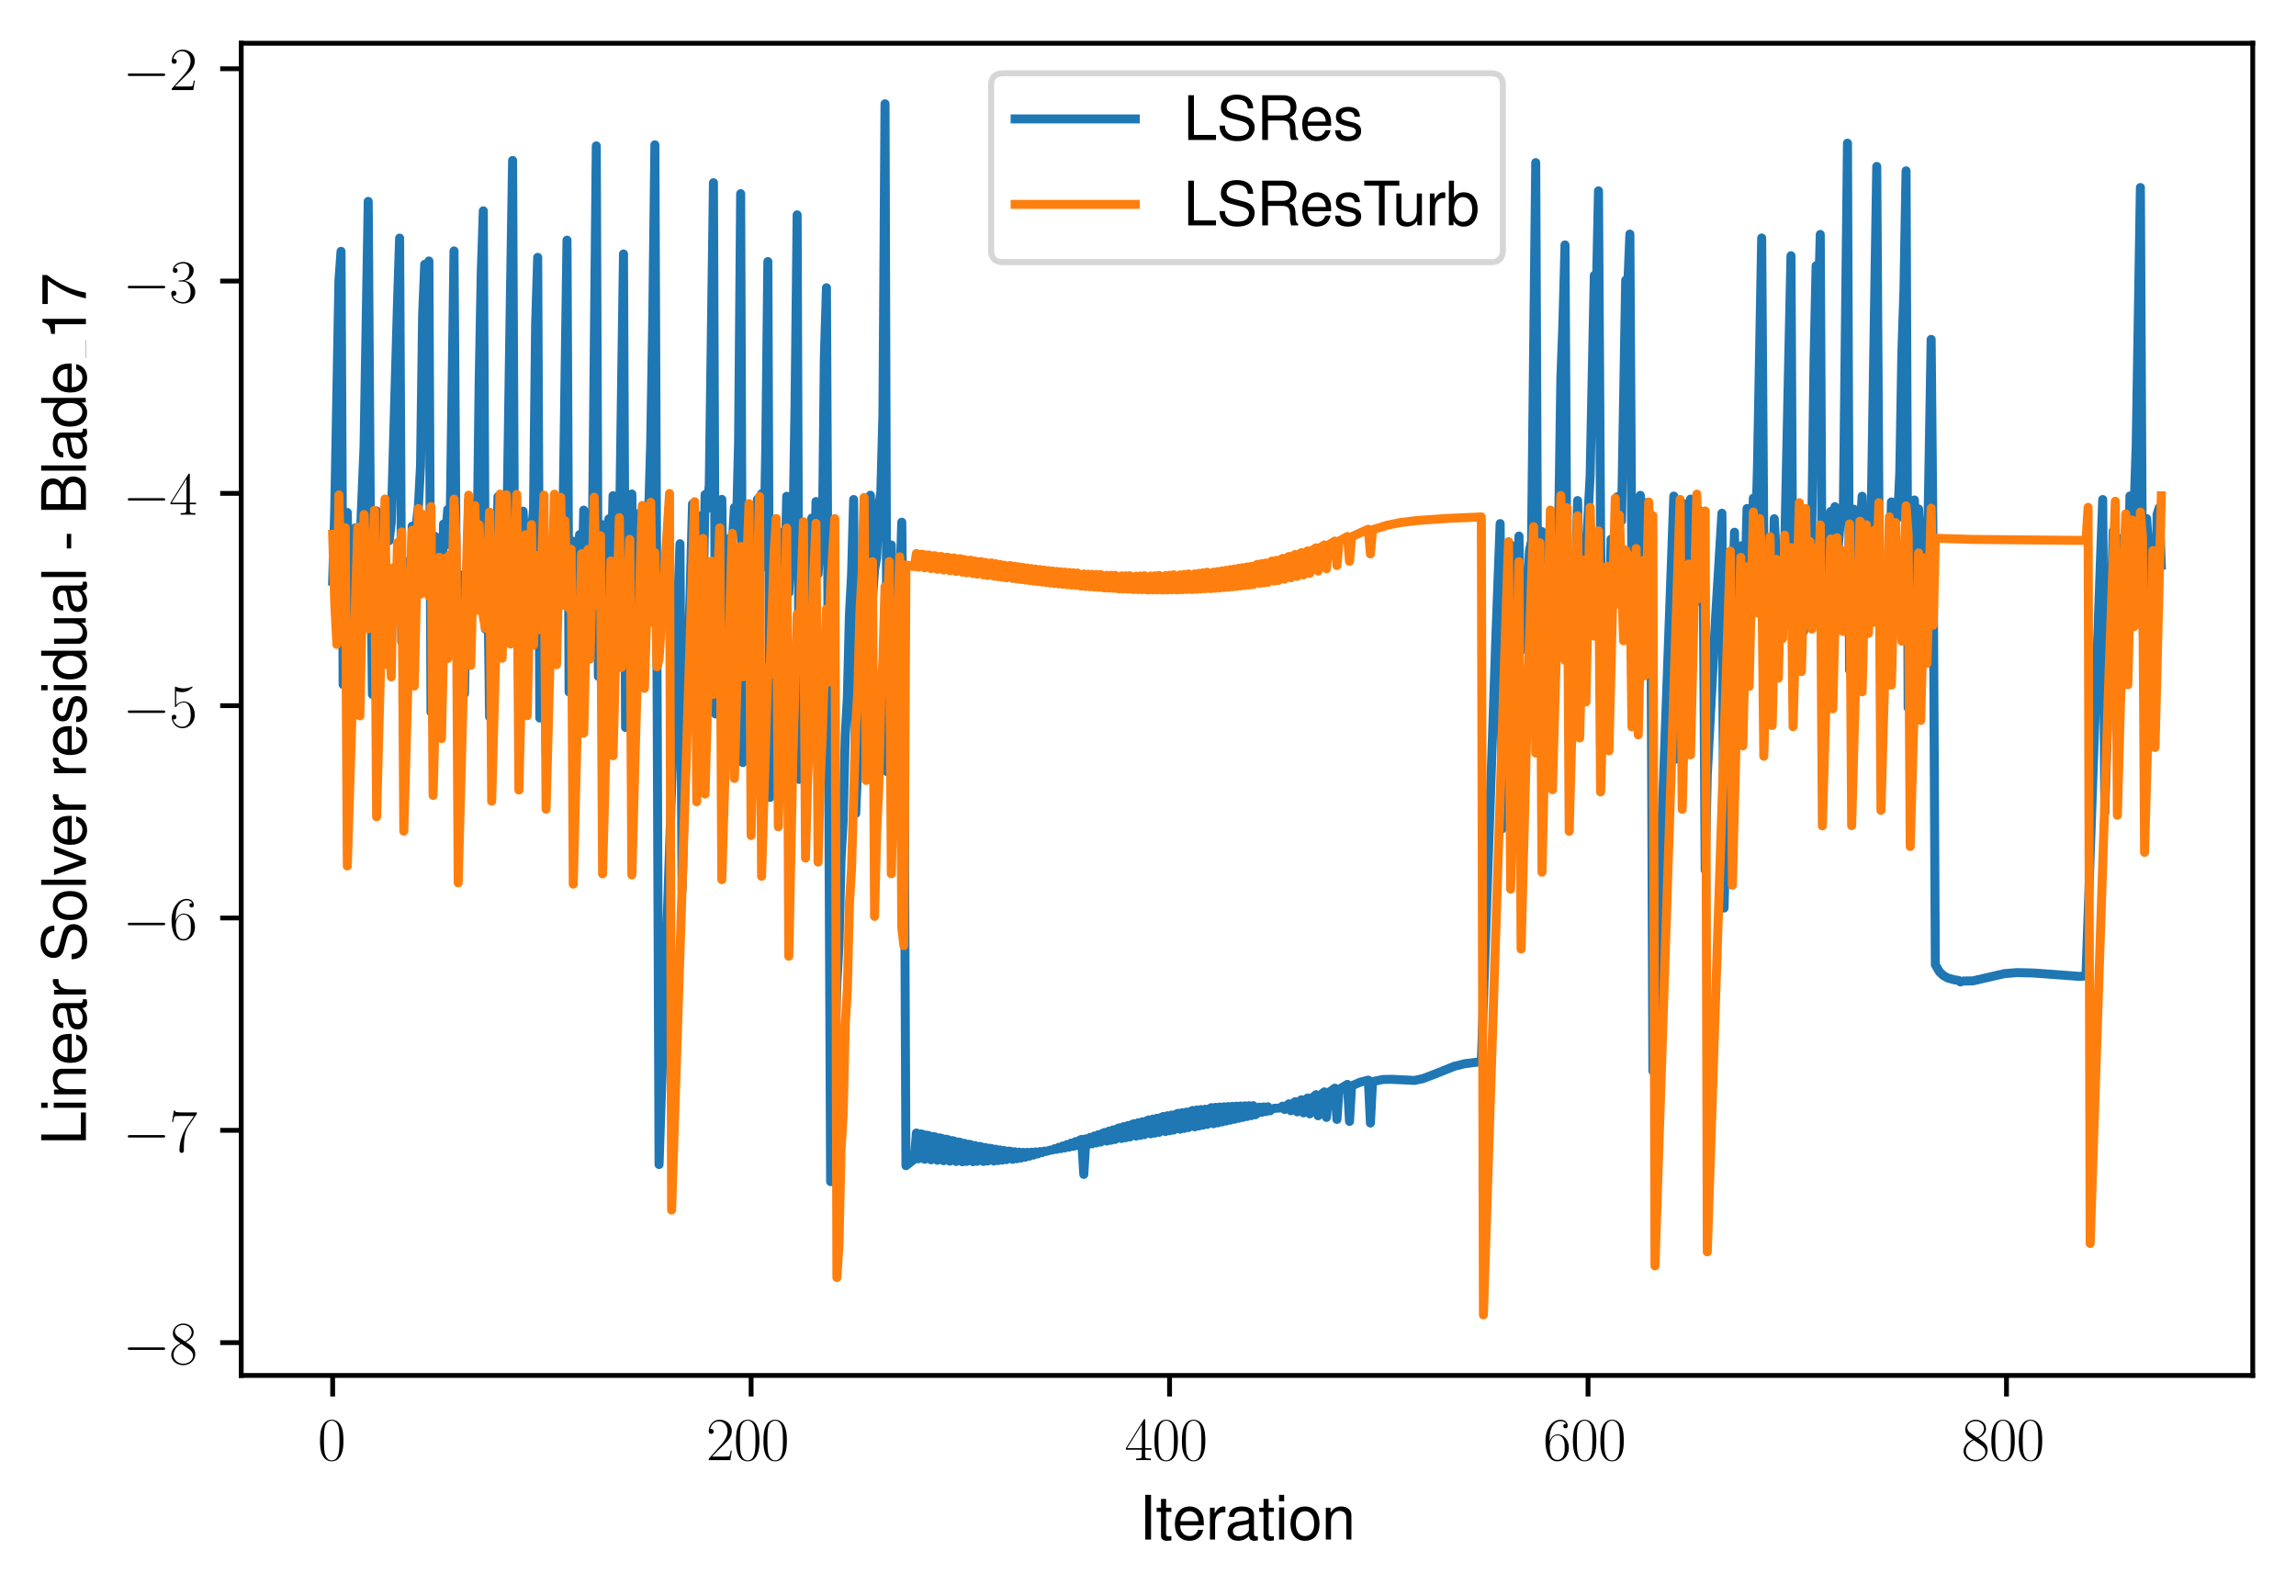 <?xml version="1.0" encoding="utf-8" standalone="no"?>
<!DOCTYPE svg PUBLIC "-//W3C//DTD SVG 1.1//EN"
  "http://www.w3.org/Graphics/SVG/1.1/DTD/svg11.dtd">
<svg xmlns:xlink="http://www.w3.org/1999/xlink" width="382.15pt" height="265.601pt" viewBox="0 0 382.15 265.601" xmlns="http://www.w3.org/2000/svg" version="1.1">
 <defs>
  <style type="text/css">*{stroke-linejoin: round; stroke-linecap: butt}</style>
 </defs>
 <g id="figure_1">
  <g id="patch_1">
   <path d="M 0 265.601 
L 382.15 265.601 
L 382.15 0 
L 0 0 
z
" style="fill: #ffffff"/>
  </g>
  <g id="axes_1">
   <g id="patch_2">
    <path d="M 40.15 228.96 
L 374.95 228.96 
L 374.95 7.2 
L 40.15 7.2 
z
" style="fill: #ffffff"/>
   </g>
   <g id="matplotlib.axis_1">
    <g id="xtick_1">
     <g id="line2d_1">
      <defs>
       <path id="m650704a9bf" d="M 0 0 
L 0 3.5 
" style="stroke: #000000; stroke-width: 0.8"/>
      </defs>
      <g>
       <use xlink:href="#m650704a9bf" x="55.369" y="228.96" style="stroke: #000000; stroke-width: 0.8"/>
      </g>
     </g>
     <g id="text_1">
      <!-- $\mathdefault{0}$ -->
      <g transform="translate(52.878 243.058) scale(0.1 -0.1)">
       <defs>
        <path id="CMR17-30" d="M 2688 2038 
C 2688 2430 2682 3099 2413 3613 
C 2176 4063 1798 4224 1466 4224 
C 1158 4224 768 4082 525 3620 
C 269 3137 243 2539 243 2038 
C 243 1671 250 1112 448 623 
C 723 -39 1216 -128 1466 -128 
C 1760 -128 2208 -7 2470 604 
C 2662 1048 2688 1568 2688 2038 
z
M 1466 -26 
C 1056 -26 813 328 723 816 
C 653 1196 653 1749 653 2109 
C 653 2604 653 3015 736 3407 
C 858 3954 1216 4121 1466 4121 
C 1728 4121 2067 3947 2189 3420 
C 2272 3054 2278 2623 2278 2109 
C 2278 1691 2278 1176 2202 797 
C 2067 96 1690 -26 1466 -26 
z
" transform="scale(0.016)"/>
       </defs>
       <use xlink:href="#CMR17-30" transform="scale(0.996)"/>
      </g>
     </g>
    </g>
    <g id="xtick_2">
     <g id="line2d_2">
      <g>
       <use xlink:href="#m650704a9bf" x="125.017" y="228.96" style="stroke: #000000; stroke-width: 0.8"/>
      </g>
     </g>
     <g id="text_2">
      <!-- $\mathdefault{200}$ -->
      <g transform="translate(117.545 243.058) scale(0.1 -0.1)">
       <defs>
        <path id="CMR17-32" d="M 2669 990 
L 2554 990 
C 2490 537 2438 460 2413 422 
C 2381 371 1920 371 1830 371 
L 602 371 
C 832 620 1280 1073 1824 1596 
C 2214 1966 2669 2400 2669 3033 
C 2669 3788 2067 4224 1395 4224 
C 691 4224 262 3603 262 3027 
C 262 2777 448 2745 525 2745 
C 589 2745 781 2783 781 3007 
C 781 3206 614 3264 525 3264 
C 486 3264 448 3257 422 3244 
C 544 3788 915 4057 1306 4057 
C 1862 4057 2227 3616 2227 3033 
C 2227 2477 1901 1998 1536 1583 
L 262 147 
L 262 0 
L 2515 0 
L 2669 990 
z
" transform="scale(0.016)"/>
       </defs>
       <use xlink:href="#CMR17-32" transform="scale(0.996)"/>
       <use xlink:href="#CMR17-30" transform="translate(45.69 0) scale(0.996)"/>
       <use xlink:href="#CMR17-30" transform="translate(91.381 0) scale(0.996)"/>
      </g>
     </g>
    </g>
    <g id="xtick_3">
     <g id="line2d_3">
      <g>
       <use xlink:href="#m650704a9bf" x="194.665" y="228.96" style="stroke: #000000; stroke-width: 0.8"/>
      </g>
     </g>
     <g id="text_3">
      <!-- $\mathdefault{400}$ -->
      <g transform="translate(187.193 243.058) scale(0.1 -0.1)">
       <defs>
        <path id="CMR17-34" d="M 2150 4147 
C 2150 4281 2144 4288 2029 4288 
L 128 1254 
L 128 1088 
L 1779 1088 
L 1779 460 
C 1779 230 1766 166 1318 166 
L 1197 166 
L 1197 0 
C 1402 12 1747 12 1965 12 
C 2182 12 2528 12 2733 0 
L 2733 166 
L 2611 166 
C 2163 166 2150 230 2150 460 
L 2150 1088 
L 2803 1088 
L 2803 1254 
L 2150 1254 
L 2150 4147 
z
M 1798 3723 
L 1798 1254 
L 256 1254 
L 1798 3723 
z
" transform="scale(0.016)"/>
       </defs>
       <use xlink:href="#CMR17-34" transform="scale(0.996)"/>
       <use xlink:href="#CMR17-30" transform="translate(45.69 0) scale(0.996)"/>
       <use xlink:href="#CMR17-30" transform="translate(91.381 0) scale(0.996)"/>
      </g>
     </g>
    </g>
    <g id="xtick_4">
     <g id="line2d_4">
      <g>
       <use xlink:href="#m650704a9bf" x="264.314" y="228.96" style="stroke: #000000; stroke-width: 0.8"/>
      </g>
     </g>
     <g id="text_4">
      <!-- $\mathdefault{600}$ -->
      <g transform="translate(256.842 243.058) scale(0.1 -0.1)">
       <defs>
        <path id="CMR17-36" d="M 678 2198 
C 678 3712 1395 4076 1811 4076 
C 1946 4076 2272 4049 2400 3782 
C 2298 3782 2106 3782 2106 3558 
C 2106 3385 2246 3328 2336 3328 
C 2394 3328 2566 3353 2566 3571 
C 2566 3987 2246 4224 1805 4224 
C 1043 4224 243 3411 243 2011 
C 243 257 966 -128 1478 -128 
C 2099 -128 2688 431 2688 1295 
C 2688 2101 2170 2688 1517 2688 
C 1126 2688 838 2430 678 1979 
L 678 2198 
z
M 1478 25 
C 691 25 691 1212 691 1450 
C 691 1914 909 2585 1504 2585 
C 1613 2585 1926 2585 2138 2140 
C 2253 1889 2253 1624 2253 1302 
C 2253 954 2253 696 2118 438 
C 1978 173 1773 25 1478 25 
z
" transform="scale(0.016)"/>
       </defs>
       <use xlink:href="#CMR17-36" transform="scale(0.996)"/>
       <use xlink:href="#CMR17-30" transform="translate(45.69 0) scale(0.996)"/>
       <use xlink:href="#CMR17-30" transform="translate(91.381 0) scale(0.996)"/>
      </g>
     </g>
    </g>
    <g id="xtick_5">
     <g id="line2d_5">
      <g>
       <use xlink:href="#m650704a9bf" x="333.962" y="228.96" style="stroke: #000000; stroke-width: 0.8"/>
      </g>
     </g>
     <g id="text_5">
      <!-- $\mathdefault{800}$ -->
      <g transform="translate(326.49 243.058) scale(0.1 -0.1)">
       <defs>
        <path id="CMR17-38" d="M 1741 2289 
C 2144 2494 2554 2803 2554 3298 
C 2554 3884 1990 4224 1472 4224 
C 890 4224 378 3800 378 3215 
C 378 3054 416 2777 666 2533 
C 730 2469 998 2276 1171 2154 
C 883 2006 211 1652 211 945 
C 211 282 838 -128 1459 -128 
C 2144 -128 2720 366 2720 1022 
C 2720 1607 2330 1877 2074 2051 
L 1741 2289 
z
M 902 2855 
C 851 2887 595 3086 595 3388 
C 595 3781 998 4076 1459 4076 
C 1965 4076 2336 3716 2336 3298 
C 2336 2700 1670 2359 1638 2359 
C 1632 2359 1626 2359 1574 2398 
L 902 2855 
z
M 2080 1536 
C 2176 1466 2483 1253 2483 861 
C 2483 385 2010 25 1472 25 
C 890 25 448 443 448 951 
C 448 1459 838 1884 1280 2083 
L 2080 1536 
z
" transform="scale(0.016)"/>
       </defs>
       <use xlink:href="#CMR17-38" transform="scale(0.996)"/>
       <use xlink:href="#CMR17-30" transform="translate(45.69 0) scale(0.996)"/>
       <use xlink:href="#CMR17-30" transform="translate(91.381 0) scale(0.996)"/>
      </g>
     </g>
    </g>
    <g id="text_6">
     <!-- Iteration -->
     <g transform="translate(189.603 256.279) scale(0.1 -0.1)">
      <defs>
       <path id="NimbusSanL-Regu-49" d="M 1242 4672 
L 640 4672 
L 640 0 
L 1242 0 
L 1242 4672 
z
" transform="scale(0.016)"/>
       <path id="NimbusSanL-Regu-74" d="M 1626 3328 
L 1075 3328 
L 1075 4249 
L 544 4249 
L 544 3328 
L 90 3328 
L 90 2892 
L 544 2892 
L 544 402 
C 544 64 774 -128 1190 -128 
C 1318 -128 1446 -116 1626 -84 
L 1626 364 
C 1555 345 1472 339 1370 339 
C 1139 339 1075 402 1075 634 
L 1075 2892 
L 1626 2892 
L 1626 3328 
z
" transform="scale(0.016)"/>
       <path id="NimbusSanL-Regu-65" d="M 3283 1484 
C 3283 1998 3245 2311 3149 2565 
C 2931 3123 2419 3456 1792 3456 
C 858 3456 256 2734 256 1619 
C 256 545 838 -128 1779 -128 
C 2547 -128 3078 307 3213 1018 
L 2675 1018 
C 2528 588 2227 364 1798 364 
C 1459 364 1171 514 992 787 
C 864 974 819 1161 813 1484 
L 3283 1484 
z
M 826 1920 
C 870 2552 1248 2963 1786 2963 
C 2310 2963 2714 2519 2714 1959 
C 2714 1946 2714 1933 2707 1920 
L 826 1920 
z
" transform="scale(0.016)"/>
       <path id="NimbusSanL-Regu-72" d="M 442 3328 
L 442 0 
L 979 0 
L 979 1727 
C 979 2203 1101 2514 1357 2698 
C 1523 2819 1683 2857 2054 2863 
L 2054 3404 
C 1965 3449 1920 3456 1850 3456 
C 1504 3456 1242 3251 934 2750 
L 934 3328 
L 442 3328 
z
" transform="scale(0.016)"/>
       <path id="NimbusSanL-Regu-61" d="M 3424 332 
C 3366 320 3341 320 3309 320 
C 3123 320 3021 415 3021 581 
L 3021 2542 
C 3021 3135 2586 3456 1760 3456 
C 1274 3456 870 3315 646 3065 
C 493 2893 429 2702 416 2370 
L 954 2370 
C 998 2778 1242 2963 1741 2963 
C 2221 2963 2490 2784 2490 2466 
L 2490 2326 
C 2490 2103 2355 2007 1933 1956 
C 1178 1861 1062 1835 858 1753 
C 467 1593 269 1294 269 861 
C 269 256 691 -128 1370 -128 
C 1792 -128 2131 19 2509 364 
C 2547 25 2714 -128 3059 -128 
C 3168 -128 3251 -116 3424 -71 
L 3424 332 
z
M 2490 1071 
C 2490 893 2438 785 2278 638 
C 2061 441 1798 339 1485 339 
C 1069 339 826 536 826 874 
C 826 1224 1062 1402 1632 1485 
C 2195 1562 2310 1587 2490 1670 
L 2490 1071 
z
" transform="scale(0.016)"/>
       <path id="NimbusSanL-Regu-69" d="M 960 3358 
L 429 3358 
L 429 0 
L 960 0 
L 960 3358 
z
M 960 4672 
L 422 4672 
L 422 3999 
L 960 3999 
L 960 4672 
z
" transform="scale(0.016)"/>
       <path id="NimbusSanL-Regu-6f" d="M 1741 3456 
C 800 3456 230 2784 230 1663 
C 230 543 794 -128 1747 -128 
C 2688 -128 3264 543 3264 1638 
C 3264 2791 2707 3456 1741 3456 
z
M 1747 2963 
C 2349 2963 2707 2472 2707 1644 
C 2707 861 2336 364 1747 364 
C 1152 364 787 855 787 1663 
C 787 2466 1152 2963 1747 2963 
z
" transform="scale(0.016)"/>
       <path id="NimbusSanL-Regu-6e" d="M 448 3328 
L 448 0 
L 986 0 
L 986 1835 
C 986 2539 1344 2988 1894 2988 
C 2317 2988 2586 2732 2586 2328 
L 2586 0 
L 3117 0 
L 3117 2539 
C 3117 3097 2701 3456 2054 3456 
C 1555 3456 1235 3263 941 2796 
L 941 3328 
L 448 3328 
z
" transform="scale(0.016)"/>
      </defs>
      <use xlink:href="#NimbusSanL-Regu-49" transform="scale(0.996)"/>
      <use xlink:href="#NimbusSanL-Regu-74" transform="translate(27.695 0) scale(0.996)"/>
      <use xlink:href="#NimbusSanL-Regu-65" transform="translate(55.39 0) scale(0.996)"/>
      <use xlink:href="#NimbusSanL-Regu-72" transform="translate(110.782 0) scale(0.996)"/>
      <use xlink:href="#NimbusSanL-Regu-61" transform="translate(142.961 0) scale(0.996)"/>
      <use xlink:href="#NimbusSanL-Regu-74" transform="translate(198.353 0) scale(0.996)"/>
      <use xlink:href="#NimbusSanL-Regu-69" transform="translate(226.048 0) scale(0.996)"/>
      <use xlink:href="#NimbusSanL-Regu-6f" transform="translate(248.165 0) scale(0.996)"/>
      <use xlink:href="#NimbusSanL-Regu-6e" transform="translate(303.556 0) scale(0.996)"/>
     </g>
    </g>
   </g>
   <g id="matplotlib.axis_2">
    <g id="ytick_1">
     <g id="line2d_6">
      <defs>
       <path id="m9c3b62309e" d="M 0 0 
L -3.5 0 
" style="stroke: #000000; stroke-width: 0.8"/>
      </defs>
      <g>
       <use xlink:href="#m9c3b62309e" x="40.15" y="223.495" style="stroke: #000000; stroke-width: 0.8"/>
      </g>
     </g>
     <g id="text_7">
      <!-- $\mathdefault{−8}$ -->
      <g transform="translate(20.42 227.045) scale(0.1 -0.1)">
       <defs>
        <path id="CMSY10-0" d="M 4218 1472 
C 4326 1472 4442 1472 4442 1600 
C 4442 1728 4326 1728 4218 1728 
L 755 1728 
C 646 1728 531 1728 531 1600 
C 531 1472 646 1472 755 1472 
L 4218 1472 
z
" transform="scale(0.016)"/>
       </defs>
       <use xlink:href="#CMSY10-0" transform="scale(0.996)"/>
       <use xlink:href="#CMR17-38" transform="translate(77.487 0) scale(0.996)"/>
      </g>
     </g>
    </g>
    <g id="ytick_2">
     <g id="line2d_7">
      <g>
       <use xlink:href="#m9c3b62309e" x="40.15" y="188.153" style="stroke: #000000; stroke-width: 0.8"/>
      </g>
     </g>
     <g id="text_8">
      <!-- $\mathdefault{−7}$ -->
      <g transform="translate(20.42 191.703) scale(0.1 -0.1)">
       <defs>
        <path id="CMR17-37" d="M 2886 3955 
L 2886 4096 
L 1382 4096 
C 634 4096 621 4166 595 4288 
L 480 4288 
L 294 3104 
L 410 3104 
C 429 3226 474 3552 550 3673 
C 589 3724 1062 3724 1171 3724 
L 2579 3724 
L 1869 2670 
C 1395 1961 1069 1003 1069 166 
C 1069 89 1069 -128 1299 -128 
C 1530 -128 1530 89 1530 172 
L 1530 466 
C 1530 1514 1709 2204 2003 2644 
L 2886 3955 
z
" transform="scale(0.016)"/>
       </defs>
       <use xlink:href="#CMSY10-0" transform="scale(0.996)"/>
       <use xlink:href="#CMR17-37" transform="translate(77.487 0) scale(0.996)"/>
      </g>
     </g>
    </g>
    <g id="ytick_3">
     <g id="line2d_8">
      <g>
       <use xlink:href="#m9c3b62309e" x="40.15" y="152.811" style="stroke: #000000; stroke-width: 0.8"/>
      </g>
     </g>
     <g id="text_9">
      <!-- $\mathdefault{−6}$ -->
      <g transform="translate(20.42 156.361) scale(0.1 -0.1)">
       <use xlink:href="#CMSY10-0" transform="scale(0.996)"/>
       <use xlink:href="#CMR17-36" transform="translate(77.487 0) scale(0.996)"/>
      </g>
     </g>
    </g>
    <g id="ytick_4">
     <g id="line2d_9">
      <g>
       <use xlink:href="#m9c3b62309e" x="40.15" y="117.469" style="stroke: #000000; stroke-width: 0.8"/>
      </g>
     </g>
     <g id="text_10">
      <!-- $\mathdefault{−5}$ -->
      <g transform="translate(20.42 121.019) scale(0.1 -0.1)">
       <defs>
        <path id="CMR17-35" d="M 730 3750 
C 794 3724 1056 3641 1325 3641 
C 1920 3641 2246 3961 2432 4140 
C 2432 4191 2432 4224 2394 4224 
C 2387 4224 2374 4224 2323 4198 
C 2099 4102 1837 4032 1517 4032 
C 1325 4032 1037 4055 723 4191 
C 653 4224 640 4224 634 4224 
C 602 4224 595 4217 595 4090 
L 595 2231 
C 595 2113 595 2080 659 2080 
C 691 2080 704 2093 736 2139 
C 941 2435 1222 2560 1542 2560 
C 1766 2560 2246 2415 2246 1293 
C 2246 1087 2246 716 2054 422 
C 1894 159 1645 25 1370 25 
C 947 25 518 319 403 812 
C 429 806 480 793 506 793 
C 589 793 749 838 749 1036 
C 749 1209 627 1280 506 1280 
C 358 1280 262 1190 262 1011 
C 262 454 704 -128 1382 -128 
C 2042 -128 2669 441 2669 1267 
C 2669 2054 2170 2662 1549 2662 
C 1222 2662 947 2540 730 2304 
L 730 3750 
z
" transform="scale(0.016)"/>
       </defs>
       <use xlink:href="#CMSY10-0" transform="scale(0.996)"/>
       <use xlink:href="#CMR17-35" transform="translate(77.487 0) scale(0.996)"/>
      </g>
     </g>
    </g>
    <g id="ytick_5">
     <g id="line2d_10">
      <g>
       <use xlink:href="#m9c3b62309e" x="40.15" y="82.127" style="stroke: #000000; stroke-width: 0.8"/>
      </g>
     </g>
     <g id="text_11">
      <!-- $\mathdefault{−4}$ -->
      <g transform="translate(20.42 85.677) scale(0.1 -0.1)">
       <use xlink:href="#CMSY10-0" transform="scale(0.996)"/>
       <use xlink:href="#CMR17-34" transform="translate(77.487 0) scale(0.996)"/>
      </g>
     </g>
    </g>
    <g id="ytick_6">
     <g id="line2d_11">
      <g>
       <use xlink:href="#m9c3b62309e" x="40.15" y="46.785" style="stroke: #000000; stroke-width: 0.8"/>
      </g>
     </g>
     <g id="text_12">
      <!-- $\mathdefault{−3}$ -->
      <g transform="translate(20.42 50.335) scale(0.1 -0.1)">
       <defs>
        <path id="CMR17-33" d="M 1414 2176 
C 1984 2176 2234 1673 2234 1094 
C 2234 322 1824 25 1453 25 
C 1114 25 563 193 390 691 
C 422 678 454 678 486 678 
C 640 678 755 780 755 947 
C 755 1132 614 1216 486 1216 
C 378 1216 211 1164 211 927 
C 211 335 787 -128 1466 -128 
C 2176 -128 2720 432 2720 1087 
C 2720 1718 2208 2176 1600 2246 
C 2086 2347 2554 2776 2554 3353 
C 2554 3856 2048 4224 1472 4224 
C 890 4224 378 3862 378 3347 
C 378 3123 544 3084 627 3084 
C 762 3084 877 3167 877 3334 
C 877 3500 762 3584 627 3584 
C 602 3584 570 3584 544 3571 
C 730 3999 1235 4076 1459 4076 
C 1683 4076 2106 3966 2106 3347 
C 2106 3167 2080 2851 1862 2574 
C 1670 2329 1453 2316 1242 2297 
C 1210 2297 1062 2284 1037 2284 
C 992 2278 966 2272 966 2227 
C 966 2182 973 2176 1101 2176 
L 1414 2176 
z
" transform="scale(0.016)"/>
       </defs>
       <use xlink:href="#CMSY10-0" transform="scale(0.996)"/>
       <use xlink:href="#CMR17-33" transform="translate(77.487 0) scale(0.996)"/>
      </g>
     </g>
    </g>
    <g id="ytick_7">
     <g id="line2d_12">
      <g>
       <use xlink:href="#m9c3b62309e" x="40.15" y="11.443" style="stroke: #000000; stroke-width: 0.8"/>
      </g>
     </g>
     <g id="text_13">
      <!-- $\mathdefault{−2}$ -->
      <g transform="translate(20.42 14.993) scale(0.1 -0.1)">
       <use xlink:href="#CMSY10-0" transform="scale(0.996)"/>
       <use xlink:href="#CMR17-32" transform="translate(77.487 0) scale(0.996)"/>
      </g>
     </g>
    </g>
    <g id="text_14">
     <!-- Linear Solver residual - Blade_17 -->
     <g transform="translate(14.298 190.622) rotate(-90) scale(0.1 -0.1)">
      <defs>
       <path id="NimbusSanL-Regu-4c" d="M 1107 4672 
L 512 4672 
L 512 0 
L 3411 0 
L 3411 524 
L 1107 524 
L 1107 4672 
z
" transform="scale(0.016)"/>
       <path id="NimbusSanL-Regu-53" d="M 3814 3295 
C 3808 4204 3181 4736 2106 4736 
C 1082 4736 448 4211 448 3372 
C 448 2806 749 2450 1363 2291 
L 2522 1986 
C 3110 1833 3379 1598 3379 1236 
C 3379 988 3245 733 3046 593 
C 2861 466 2566 396 2189 396 
C 1683 396 1338 517 1114 784 
C 941 988 864 1210 870 1496 
L 307 1496 
C 314 1070 397 790 582 536 
C 902 102 1440 -128 2150 -128 
C 2707 -128 3162 0 3462 230 
C 3776 479 3974 892 3974 1293 
C 3974 1865 3616 2284 2982 2456 
L 1811 2768 
C 1248 2920 1043 3098 1043 3454 
C 1043 3925 1459 4236 2086 4236 
C 2829 4236 3245 3899 3251 3295 
L 3814 3295 
z
" transform="scale(0.016)"/>
       <path id="NimbusSanL-Regu-6c" d="M 973 4672 
L 435 4672 
L 435 0 
L 973 0 
L 973 4672 
z
" transform="scale(0.016)"/>
       <path id="NimbusSanL-Regu-76" d="M 1824 0 
L 3110 3328 
L 2509 3328 
L 1562 629 
L 666 3328 
L 64 3328 
L 1242 0 
L 1824 0 
z
" transform="scale(0.016)"/>
       <path id="NimbusSanL-Regu-73" d="M 2803 2428 
C 2797 3084 2362 3456 1587 3456 
C 806 3456 301 3052 301 2434 
C 301 1912 570 1663 1363 1472 
L 1862 1351 
C 2234 1262 2381 1129 2381 887 
C 2381 574 2067 364 1600 364 
C 1312 364 1069 447 934 587 
C 851 683 813 778 781 1014 
L 218 1014 
C 243 243 678 -128 1555 -128 
C 2400 -128 2938 288 2938 931 
C 2938 1428 2656 1702 1990 1861 
L 1478 1982 
C 1043 2084 858 2224 858 2459 
C 858 2765 1133 2963 1568 2963 
C 1997 2963 2227 2778 2240 2428 
L 2803 2428 
z
" transform="scale(0.016)"/>
       <path id="NimbusSanL-Regu-64" d="M 3168 4672 
L 2637 4672 
L 2637 2937 
C 2413 3276 2054 3456 1606 3456 
C 736 3456 166 2759 166 1695 
C 166 568 723 -128 1626 -128 
C 2086 -128 2406 44 2694 460 
L 2694 19 
L 3168 19 
L 3168 4672 
z
M 1696 2956 
C 2272 2956 2637 2447 2637 1651 
C 2637 880 2266 371 1702 371 
C 1114 371 723 887 723 1663 
C 723 2440 1114 2956 1696 2956 
z
" transform="scale(0.016)"/>
       <path id="NimbusSanL-Regu-75" d="M 3085 19 
L 3085 3328 
L 2554 3328 
L 2554 1454 
C 2554 780 2195 339 1638 339 
C 1216 339 947 591 947 988 
L 947 3328 
L 416 3328 
L 416 780 
C 416 230 832 -128 1485 -128 
C 1978 -128 2291 44 2605 484 
L 2605 19 
L 3085 19 
z
" transform="scale(0.016)"/>
       <path id="NimbusSanL-Regu-2d" d="M 1818 1996 
L 294 1996 
L 294 1536 
L 1818 1536 
L 1818 1996 
z
" transform="scale(0.016)"/>
       <path id="NimbusSanL-Regu-42" d="M 506 0 
L 2611 0 
C 3053 0 3379 121 3629 390 
C 3859 632 3987 961 3987 1321 
C 3987 1878 3731 2214 3136 2444 
C 3558 2643 3782 2994 3782 3476 
C 3782 3821 3654 4127 3411 4345 
C 3168 4569 2848 4672 2400 4672 
L 506 4672 
L 506 0 
z
M 1101 2636 
L 1101 4147 
L 2253 4147 
C 2586 4147 2771 4101 2931 3977 
C 3098 3847 3187 3652 3187 3391 
C 3187 3138 3098 2936 2931 2806 
C 2771 2682 2586 2636 2253 2636 
L 1101 2636 
z
M 1101 524 
L 1101 2112 
L 2554 2112 
C 2842 2112 3034 2042 3174 1890 
C 3315 1745 3392 1542 3392 1315 
C 3392 1093 3315 891 3174 746 
C 3034 594 2842 524 2554 524 
L 1101 524 
z
" transform="scale(0.016)"/>
       <path id="NimbusSanL-Regu-31" d="M 1658 3232 
L 1658 0 
L 2221 0 
L 2221 4537 
L 1850 4537 
C 1651 3840 1523 3744 653 3635 
L 653 3232 
L 1658 3232 
z
" transform="scale(0.016)"/>
       <path id="NimbusSanL-Regu-37" d="M 3328 4544 
L 294 4544 
L 294 3987 
L 2746 3987 
C 1664 2442 1222 1493 883 0 
L 1485 0 
C 1734 1454 2304 2704 3328 4070 
L 3328 4544 
z
" transform="scale(0.016)"/>
      </defs>
      <use xlink:href="#NimbusSanL-Regu-4c" transform="scale(0.996)"/>
      <use xlink:href="#NimbusSanL-Regu-69" transform="translate(55.392 0) scale(0.996)"/>
      <use xlink:href="#NimbusSanL-Regu-6e" transform="translate(77.508 0) scale(0.996)"/>
      <use xlink:href="#NimbusSanL-Regu-65" transform="translate(132.9 0) scale(0.996)"/>
      <use xlink:href="#NimbusSanL-Regu-61" transform="translate(188.292 0) scale(0.996)"/>
      <use xlink:href="#NimbusSanL-Regu-72" transform="translate(243.683 0) scale(0.996)"/>
      <use xlink:href="#NimbusSanL-Regu-53" transform="translate(304.554 0) scale(0.996)"/>
      <use xlink:href="#NimbusSanL-Regu-6f" transform="translate(371.004 0) scale(0.996)"/>
      <use xlink:href="#NimbusSanL-Regu-6c" transform="translate(426.396 0) scale(0.996)"/>
      <use xlink:href="#NimbusSanL-Regu-76" transform="translate(448.512 0) scale(0.996)"/>
      <use xlink:href="#NimbusSanL-Regu-65" transform="translate(495.835 0) scale(0.996)"/>
      <use xlink:href="#NimbusSanL-Regu-72" transform="translate(551.227 0) scale(0.996)"/>
      <use xlink:href="#NimbusSanL-Regu-72" transform="translate(612.097 0) scale(0.996)"/>
      <use xlink:href="#NimbusSanL-Regu-65" transform="translate(645.272 0) scale(0.996)"/>
      <use xlink:href="#NimbusSanL-Regu-73" transform="translate(700.664 0) scale(0.996)"/>
      <use xlink:href="#NimbusSanL-Regu-69" transform="translate(750.477 0) scale(0.996)"/>
      <use xlink:href="#NimbusSanL-Regu-64" transform="translate(772.594 0) scale(0.996)"/>
      <use xlink:href="#NimbusSanL-Regu-75" transform="translate(827.986 0) scale(0.996)"/>
      <use xlink:href="#NimbusSanL-Regu-61" transform="translate(883.377 0) scale(0.996)"/>
      <use xlink:href="#NimbusSanL-Regu-6c" transform="translate(938.769 0) scale(0.996)"/>
      <use xlink:href="#NimbusSanL-Regu-2d" transform="translate(988.581 0) scale(0.996)"/>
      <use xlink:href="#NimbusSanL-Regu-42" transform="translate(1049.451 0) scale(0.996)"/>
      <use xlink:href="#NimbusSanL-Regu-6c" transform="translate(1115.901 0) scale(0.996)"/>
      <use xlink:href="#NimbusSanL-Regu-61" transform="translate(1138.018 0) scale(0.996)"/>
      <use xlink:href="#NimbusSanL-Regu-64" transform="translate(1193.41 0) scale(0.996)"/>
      <use xlink:href="#NimbusSanL-Regu-65" transform="translate(1248.801 0) scale(0.996)"/>
      <use xlink:href="#NimbusSanL-Regu-31" transform="translate(1340.059 0) scale(0.996)"/>
      <use xlink:href="#NimbusSanL-Regu-37" transform="translate(1395.45 0) scale(0.996)"/>
      <path d="M 1310.17 0 
L 1340.059 0 
L 1340.059 0.399 
L 1310.17 0.399 
L 1310.17 0 
z
"/>
     </g>
    </g>
   </g>
   <g id="line2d_13">
    <path d="M 55.369 96.732 
L 55.717 84.596 
L 56.413 46.676 
L 56.762 41.839 
L 57.11 113.954 
L 57.806 85.305 
L 58.155 104.929 
L 58.503 90.728 
L 58.851 103.566 
L 59.199 87.827 
L 59.547 93.614 
L 59.896 91.089 
L 60.592 74.315 
L 61.289 33.525 
L 61.637 85.87 
L 61.985 115.606 
L 62.682 85.05 
L 63.378 102.282 
L 63.726 104.486 
L 64.075 85.706 
L 64.771 90.018 
L 65.119 87.01 
L 66.164 50.391 
L 66.512 39.633 
L 66.861 106.842 
L 67.209 93.335 
L 67.557 111.074 
L 67.905 96.743 
L 68.254 105.015 
L 68.602 87.587 
L 68.95 88.019 
L 69.298 87.174 
L 69.646 84.191 
L 69.995 77.461 
L 70.343 52.381 
L 70.691 44 
L 71.039 57.131 
L 71.388 43.445 
L 71.736 118.535 
L 72.432 89.289 
L 72.781 109.601 
L 73.129 93.85 
L 73.477 104.813 
L 73.825 87.227 
L 74.174 89.362 
L 74.522 84.801 
L 74.87 90.688 
L 75.567 41.769 
L 75.915 93.271 
L 76.263 124.761 
L 76.96 95.695 
L 77.308 115.479 
L 78.004 83.242 
L 78.353 91.292 
L 79.049 88.075 
L 79.397 92.353 
L 79.746 64.056 
L 80.094 45.578 
L 80.442 35.092 
L 80.79 104.727 
L 81.138 91.966 
L 81.487 119.34 
L 82.183 85.631 
L 82.531 99.49 
L 82.88 82.671 
L 83.228 88.678 
L 83.576 87.454 
L 83.924 83.34 
L 84.273 94.152 
L 84.969 48.182 
L 85.317 26.708 
L 85.666 100.372 
L 86.014 87.636 
L 86.362 116.333 
L 87.059 85.083 
L 87.755 97.725 
L 88.103 97.567 
L 88.452 88.639 
L 88.8 84.816 
L 89.148 54.04 
L 89.496 42.84 
L 89.845 119.524 
L 90.541 93.744 
L 90.889 125.405 
L 91.586 94.751 
L 91.934 108.695 
L 92.282 90.08 
L 92.63 90.558 
L 92.979 90.512 
L 93.327 89.9 
L 93.675 88.741 
L 94.372 39.978 
L 94.72 115.189 
L 95.416 90.09 
L 95.765 121.569 
L 96.461 88.993 
L 96.809 99.868 
L 97.158 84.913 
L 97.506 94.661 
L 97.854 95.931 
L 98.202 91.014 
L 98.551 94.678 
L 99.247 24.281 
L 99.595 112.593 
L 100.292 87.325 
L 100.64 117.435 
L 101.337 86.368 
L 101.685 97.032 
L 102.033 82.517 
L 102.381 91.034 
L 102.729 86.671 
L 103.078 90.628 
L 103.774 42.274 
L 104.122 121.096 
L 105.167 82.229 
L 105.515 110.283 
L 105.864 94.288 
L 106.212 104.897 
L 106.56 85.325 
L 106.908 92.634 
L 107.257 94.894 
L 107.605 92.671 
L 107.953 85.659 
L 108.301 73.812 
L 108.65 52.772 
L 108.998 24.108 
L 109.694 193.845 
L 112.48 109.998 
L 113.177 90.505 
L 113.525 148.19 
L 115.266 83.883 
L 115.614 114.539 
L 116.311 85.865 
L 116.659 95.802 
L 117.007 101.199 
L 117.356 82.322 
L 117.704 84.68 
L 118.052 80.68 
L 118.749 30.414 
L 119.097 118.847 
L 120.142 83.127 
L 120.49 111.548 
L 120.838 96.764 
L 121.186 107.947 
L 121.535 89.535 
L 121.883 90.511 
L 122.231 84.478 
L 122.579 87.619 
L 122.928 73.764 
L 123.276 32.236 
L 123.624 126.932 
L 124.669 85.376 
L 125.017 111.413 
L 125.365 92.145 
L 125.713 104.48 
L 126.062 83.133 
L 126.41 85.454 
L 126.758 82.194 
L 127.106 94.362 
L 127.455 74.64 
L 127.803 43.535 
L 128.151 132.74 
L 129.196 93.599 
L 129.544 117.578 
L 129.892 99.671 
L 130.241 88.603 
L 130.589 98.48 
L 130.937 82.608 
L 131.285 98.705 
L 131.634 91.674 
L 131.982 88.302 
L 132.33 67.21 
L 132.678 35.764 
L 133.027 129.747 
L 134.071 90.871 
L 134.42 120.208 
L 134.768 110.58 
L 135.116 86.245 
L 135.464 104.763 
L 135.813 83.487 
L 136.161 95.579 
L 136.509 89.837 
L 136.857 91.718 
L 137.205 59.483 
L 137.554 47.899 
L 138.25 196.69 
L 139.295 163.681 
L 139.643 157.215 
L 139.991 142.95 
L 140.34 136.668 
L 140.688 122.274 
L 141.036 116.06 
L 141.384 102.188 
L 141.733 95.717 
L 142.081 83.151 
L 142.429 135.421 
L 142.777 127.164 
L 143.126 111.039 
L 143.474 101.384 
L 143.822 88.098 
L 144.17 115.486 
L 144.519 103.7 
L 144.867 82.433 
L 145.215 99.65 
L 145.563 94.846 
L 145.912 92.856 
L 146.26 84.284 
L 146.608 81.917 
L 146.956 68.914 
L 147.304 17.28 
L 147.653 128.461 
L 148.001 114.144 
L 148.349 90.715 
L 148.697 117.053 
L 149.046 101.608 
L 149.394 99.052 
L 149.742 98.331 
L 150.09 86.925 
L 150.439 116.446 
L 150.787 194.039 
L 152.18 192.964 
L 152.528 188.6 
L 152.876 192.895 
L 153.225 188.743 
L 153.573 188.816 
L 153.921 192.98 
L 154.269 188.962 
L 154.618 189.036 
L 154.966 193.062 
L 155.314 189.184 
L 155.662 189.257 
L 156.011 193.14 
L 156.359 189.406 
L 156.707 189.479 
L 157.055 193.213 
L 157.404 189.629 
L 157.752 189.702 
L 158.1 193.281 
L 158.448 189.86 
L 158.796 189.938 
L 159.145 193.341 
L 159.493 190.094 
L 159.841 190.17 
L 160.189 193.393 
L 160.538 190.323 
L 160.886 193.328 
L 161.234 190.474 
L 161.582 190.546 
L 161.931 193.372 
L 162.279 190.689 
L 162.627 193.309 
L 162.975 190.829 
L 163.324 190.894 
L 163.672 193.338 
L 164.02 191.022 
L 164.368 193.267 
L 164.717 191.144 
L 165.065 191.197 
L 165.413 193.267 
L 165.761 191.305 
L 166.11 193.188 
L 166.458 191.417 
L 166.806 193.116 
L 167.154 191.521 
L 167.503 193.039 
L 167.851 191.613 
L 168.199 191.648 
L 168.547 192.99 
L 168.896 191.719 
L 169.244 192.883 
L 169.592 191.777 
L 169.94 192.768 
L 170.288 191.824 
L 170.637 192.628 
L 170.985 191.822 
L 171.333 192.458 
L 171.681 191.794 
L 172.03 192.273 
L 172.378 191.748 
L 172.726 192.081 
L 173.074 191.688 
L 173.423 191.879 
L 173.771 191.614 
L 174.119 191.667 
L 174.816 191.446 
L 175.164 191.428 
L 175.512 191.218 
L 175.86 191.32 
L 176.209 190.986 
L 176.557 191.204 
L 176.905 190.751 
L 177.253 191.082 
L 177.602 190.513 
L 177.95 190.955 
L 178.298 190.274 
L 178.646 190.824 
L 178.995 190.036 
L 179.343 190.69 
L 179.691 189.799 
L 180.039 189.655 
L 180.387 195.494 
L 180.736 189.571 
L 181.084 190.536 
L 181.432 189.334 
L 181.78 190.396 
L 182.129 189.1 
L 182.477 190.254 
L 182.825 188.872 
L 183.173 190.113 
L 183.522 188.649 
L 183.87 188.505 
L 184.218 189.942 
L 184.566 188.29 
L 184.915 189.809 
L 185.263 188.081 
L 185.611 189.674 
L 185.959 187.877 
L 186.308 187.738 
L 186.656 189.516 
L 187.004 187.543 
L 187.352 189.387 
L 187.701 187.367 
L 188.049 189.262 
L 188.397 187.195 
L 188.745 187.05 
L 189.094 189.116 
L 189.442 186.886 
L 189.79 188.998 
L 190.138 186.728 
L 190.487 188.876 
L 190.835 186.575 
L 191.183 186.427 
L 191.531 188.737 
L 191.879 186.282 
L 192.228 188.617 
L 192.576 186.144 
L 192.924 188.493 
L 193.272 186.011 
L 193.621 185.854 
L 193.969 188.359 
L 194.317 185.729 
L 194.665 188.233 
L 195.014 185.61 
L 195.362 188.103 
L 195.71 185.496 
L 196.058 185.327 
L 196.407 187.97 
L 196.755 185.223 
L 197.103 187.838 
L 197.451 185.125 
L 197.8 187.7 
L 198.148 185.032 
L 198.496 184.85 
L 198.844 187.574 
L 199.193 184.769 
L 199.541 187.435 
L 199.889 184.694 
L 200.237 187.292 
L 200.586 184.644 
L 200.934 187.167 
L 201.282 184.58 
L 201.63 184.373 
L 201.979 187.055 
L 202.327 184.324 
L 202.675 186.911 
L 203.023 184.28 
L 203.371 186.764 
L 203.72 184.24 
L 204.068 186.614 
L 204.416 184.201 
L 204.764 186.462 
L 205.113 184.165 
L 205.461 186.31 
L 205.809 184.133 
L 206.157 186.157 
L 206.506 184.105 
L 206.854 186.005 
L 207.202 184.081 
L 207.55 185.856 
L 207.899 184.061 
L 208.247 185.709 
L 208.595 184.045 
L 208.943 185.564 
L 209.292 185.3 
L 209.64 184.295 
L 209.988 185.168 
L 210.336 184.265 
L 210.685 185.039 
L 211.033 184.239 
L 211.381 184.914 
L 211.729 184.628 
L 212.078 184.491 
L 212.774 184.456 
L 213.122 184.422 
L 213.471 184.127 
L 213.819 184.692 
L 214.167 184.049 
L 214.515 183.745 
L 214.863 184.896 
L 215.212 183.696 
L 215.56 183.39 
L 215.908 185.08 
L 216.256 183.368 
L 216.605 183.065 
L 216.953 185.25 
L 217.301 183.067 
L 217.649 182.772 
L 217.998 185.415 
L 218.346 182.796 
L 219.042 182.22 
L 219.391 185.732 
L 219.739 182.304 
L 220.435 181.756 
L 220.784 186.007 
L 221.132 181.885 
L 222.177 181.136 
L 222.525 186.338 
L 222.873 181.336 
L 224.266 180.505 
L 224.614 186.672 
L 224.962 180.763 
L 226.355 180.151 
L 227.748 179.798 
L 228.097 186.939 
L 228.445 180.042 
L 230.186 179.689 
L 231.579 179.661 
L 235.41 179.847 
L 236.803 179.558 
L 238.544 178.9 
L 242.026 177.506 
L 243.768 177.071 
L 245.509 176.841 
L 246.554 176.755 
L 248.991 105.582 
L 249.688 87.154 
L 250.036 137.952 
L 251.429 90.664 
L 251.777 122.926 
L 252.125 110.264 
L 252.474 103.039 
L 252.822 89.233 
L 253.17 108.29 
L 253.518 96.098 
L 253.867 101.626 
L 254.215 98.79 
L 254.563 91.654 
L 254.911 90.094 
L 255.608 27.071 
L 255.956 107.235 
L 256.653 88.49 
L 257.001 114.542 
L 257.697 89.07 
L 258.045 106.969 
L 258.394 92.398 
L 258.742 93.679 
L 259.09 87.101 
L 259.438 86.745 
L 259.787 63.187 
L 260.135 53.76 
L 260.483 40.768 
L 260.831 103.342 
L 261.18 92.7 
L 261.528 122.267 
L 262.573 83.32 
L 262.921 98.988 
L 263.269 103.126 
L 263.617 98.157 
L 263.966 95.544 
L 264.314 85.818 
L 264.662 79.297 
L 265.359 45.839 
L 265.707 48.317 
L 266.055 31.773 
L 266.403 88.523 
L 266.752 120.135 
L 267.448 94.546 
L 267.796 107.027 
L 268.145 89.761 
L 268.493 96.102 
L 268.841 98.05 
L 269.189 82.693 
L 269.537 84.392 
L 269.886 86.732 
L 270.582 46.64 
L 270.93 47.477 
L 271.279 38.974 
L 271.627 98.424 
L 271.975 85.345 
L 272.323 108.375 
L 273.02 82.457 
L 273.368 94.023 
L 273.716 83.631 
L 274.065 97.46 
L 274.413 90.013 
L 274.761 95.489 
L 275.109 178.265 
L 278.592 82.574 
L 278.94 126.358 
L 280.333 83.847 
L 280.681 105.586 
L 281.378 83.081 
L 281.726 98.207 
L 282.074 85.841 
L 282.422 100.089 
L 282.771 84.905 
L 283.119 100.212 
L 283.467 92.006 
L 283.815 144.842 
L 284.164 128.926 
L 285.557 102.594 
L 286.601 85.436 
L 286.95 151.159 
L 287.646 126.725 
L 288.343 99.629 
L 288.691 88.59 
L 289.039 114.596 
L 289.736 90.853 
L 290.084 109.554 
L 290.78 84.642 
L 291.129 94.721 
L 291.477 98.543 
L 291.825 82.926 
L 292.173 90.47 
L 292.521 77.565 
L 293.218 39.617 
L 293.566 89.796 
L 293.914 116.05 
L 294.611 89.875 
L 294.959 101.853 
L 295.307 86.349 
L 295.656 92.888 
L 296.004 95.905 
L 296.352 92.577 
L 296.7 93.698 
L 297.049 91.186 
L 297.745 58.622 
L 298.093 42.567 
L 298.442 109.717 
L 299.138 86.868 
L 299.486 108.4 
L 299.835 94.354 
L 300.183 105.138 
L 300.531 87.82 
L 300.879 88.474 
L 301.228 95.499 
L 301.576 86.354 
L 301.924 60.371 
L 302.272 44.233 
L 302.62 51.679 
L 302.969 39.025 
L 303.317 109.013 
L 303.665 108.363 
L 304.013 105.92 
L 304.71 85.127 
L 305.058 95.953 
L 305.406 84.338 
L 305.755 93.515 
L 306.451 84.762 
L 306.799 85.88 
L 307.496 23.836 
L 307.844 111.572 
L 308.541 84.763 
L 308.889 107.758 
L 309.237 94.853 
L 309.934 82.599 
L 310.282 95.525 
L 310.63 99.11 
L 311.327 93.101 
L 312.371 27.705 
L 312.72 83.144 
L 313.068 114.277 
L 313.764 95.593 
L 314.112 112.68 
L 314.809 83.552 
L 315.157 85.677 
L 315.505 84.458 
L 315.854 86.231 
L 316.202 78.611 
L 316.55 58.693 
L 316.898 48.229 
L 317.247 28.439 
L 317.595 117.81 
L 318.64 83.225 
L 318.988 99.477 
L 319.336 84.718 
L 319.684 93.504 
L 320.033 95.906 
L 320.381 86.923 
L 320.729 96.951 
L 321.426 56.493 
L 321.774 94.91 
L 322.122 160.588 
L 322.819 161.788 
L 323.515 162.432 
L 324.212 162.802 
L 325.256 163.095 
L 325.953 163.194 
L 326.301 163.459 
L 326.649 163.308 
L 328.39 163.275 
L 330.132 162.87 
L 333.614 162.069 
L 335.703 161.9 
L 338.489 161.966 
L 346.151 162.532 
L 347.195 162.443 
L 349.633 92.349 
L 349.981 83.152 
L 350.33 135.297 
L 351.723 88.382 
L 352.071 117.652 
L 352.767 89.633 
L 353.116 107.191 
L 353.812 87.475 
L 354.16 100.861 
L 354.509 82.566 
L 354.857 90.851 
L 355.205 84.42 
L 355.553 74.104 
L 356.25 31.213 
L 356.598 99.866 
L 356.946 113.882 
L 357.295 86.331 
L 357.643 91.886 
L 357.991 106.786 
L 358.339 93.716 
L 358.687 102.905 
L 359.036 85.58 
L 359.384 84.491 
L 359.732 94.085 
L 359.732 94.085 
" clip-path="url(#p6378b76a89)" style="fill: none; stroke: #1f77b4; stroke-width: 1.5; stroke-linecap: square"/>
   </g>
   <g id="line2d_14">
    <path d="M 55.369 88.931 
L 55.717 100.492 
L 56.065 107.272 
L 56.413 82.378 
L 56.762 100.155 
L 57.11 97.662 
L 57.458 87.851 
L 57.806 144.149 
L 59.547 87.767 
L 59.896 119.171 
L 60.592 85.643 
L 61.289 104.67 
L 61.637 104.252 
L 62.333 84.937 
L 62.682 135.96 
L 64.075 83.066 
L 64.423 110.648 
L 64.771 96.727 
L 65.119 112.674 
L 65.468 94.506 
L 65.816 103.568 
L 66.164 90.3 
L 66.512 96.205 
L 66.861 88.539 
L 67.209 138.353 
L 68.602 88.267 
L 68.95 114.198 
L 69.646 84.656 
L 69.995 98.918 
L 70.343 85.613 
L 70.691 94.658 
L 71.039 94.903 
L 71.388 99.216 
L 71.736 84.331 
L 72.084 132.409 
L 73.129 92.767 
L 73.477 122.939 
L 74.174 92.899 
L 74.522 109.63 
L 74.87 92.351 
L 75.218 100.125 
L 75.567 83.086 
L 75.915 89.931 
L 76.263 146.957 
L 77.656 94.095 
L 78.004 82.424 
L 78.353 110.755 
L 79.049 84.156 
L 79.397 101.611 
L 79.746 87.352 
L 80.094 98.762 
L 80.442 102.672 
L 80.79 104.588 
L 81.487 85.242 
L 81.835 133.361 
L 83.228 82.241 
L 83.576 109.569 
L 84.273 82.383 
L 84.621 98.051 
L 84.969 107.215 
L 85.317 87.474 
L 85.666 92.496 
L 86.014 82.296 
L 86.362 131.514 
L 87.407 89.007 
L 87.755 119.127 
L 88.452 87.332 
L 88.8 107.389 
L 89.148 92.451 
L 89.496 104.865 
L 89.845 102.171 
L 90.541 82.421 
L 90.889 134.698 
L 92.282 82.253 
L 92.63 110.651 
L 93.327 82.775 
L 93.675 100.753 
L 94.023 86.675 
L 94.372 98.676 
L 94.72 101.281 
L 95.068 91.437 
L 95.416 147.174 
L 96.809 92.169 
L 97.158 122.027 
L 97.854 91.473 
L 98.202 109.704 
L 98.899 82.763 
L 99.247 100.771 
L 99.595 98.91 
L 99.944 89.169 
L 100.292 145.462 
L 101.685 93.369 
L 102.033 125.808 
L 103.078 86.16 
L 103.426 111.122 
L 103.774 99.105 
L 104.122 109.058 
L 104.819 89.778 
L 105.167 145.646 
L 106.56 94.925 
L 106.908 84.131 
L 107.257 114.587 
L 107.953 92.792 
L 108.301 83.621 
L 108.65 103.649 
L 108.998 92.004 
L 109.346 111.004 
L 109.694 109.778 
L 111.436 82.149 
L 111.784 201.432 
L 115.614 83.514 
L 115.963 133.465 
L 117.007 89.621 
L 117.356 132.18 
L 118.4 93.406 
L 118.749 115.579 
L 119.793 87.858 
L 120.142 146.434 
L 121.883 88.764 
L 122.231 129.578 
L 123.276 90.967 
L 123.624 112.665 
L 124.669 83.832 
L 125.017 139.077 
L 126.41 82.646 
L 126.758 145.866 
L 127.803 111.041 
L 128.151 112.322 
L 128.848 92.106 
L 129.196 86.31 
L 129.544 137.62 
L 129.892 124.164 
L 130.241 115.721 
L 130.937 87.891 
L 131.285 159.18 
L 131.982 125.304 
L 132.678 102.213 
L 133.027 106.662 
L 133.723 86.842 
L 134.071 142.837 
L 134.42 129.681 
L 134.768 122.117 
L 135.464 94.846 
L 135.813 87.109 
L 136.161 143.504 
L 136.509 130.406 
L 136.857 122.405 
L 137.554 101.356 
L 137.902 113.545 
L 138.25 97.619 
L 138.947 86.334 
L 139.295 212.66 
L 139.643 207.041 
L 139.991 191.336 
L 140.34 185.614 
L 140.688 170.517 
L 141.036 164.72 
L 141.384 150.395 
L 141.733 144.569 
L 142.429 120.603 
L 142.777 115.178 
L 143.126 101.789 
L 143.474 95.77 
L 143.822 82.817 
L 144.17 129.911 
L 144.519 119.975 
L 144.867 102.461 
L 145.215 93.503 
L 145.563 152.546 
L 145.912 138.747 
L 146.26 131.089 
L 146.608 116.262 
L 146.956 109.742 
L 147.304 97.632 
L 147.653 102.639 
L 148.001 93.468 
L 148.349 145.448 
L 149.742 92.685 
L 150.09 154.413 
L 150.439 157.399 
L 150.787 94.046 
L 152.18 94.306 
L 152.528 92.139 
L 152.876 94.401 
L 153.225 92.278 
L 153.573 92.261 
L 153.921 94.519 
L 154.269 92.402 
L 154.618 92.386 
L 154.966 94.64 
L 155.314 92.528 
L 155.662 92.511 
L 156.011 94.763 
L 156.359 92.655 
L 156.707 92.637 
L 157.055 94.887 
L 157.404 92.781 
L 157.752 92.762 
L 158.1 95.011 
L 158.448 92.905 
L 158.796 92.884 
L 159.145 95.133 
L 159.493 93.025 
L 159.841 93.002 
L 160.189 95.251 
L 160.538 93.139 
L 160.886 95.353 
L 161.234 93.277 
L 161.582 93.252 
L 161.931 95.471 
L 162.279 93.386 
L 162.627 95.573 
L 162.975 93.519 
L 163.324 93.492 
L 163.672 95.688 
L 164.02 93.621 
L 164.368 95.788 
L 164.717 93.748 
L 165.065 93.717 
L 165.413 95.898 
L 165.761 93.839 
L 166.11 95.995 
L 166.458 93.959 
L 166.806 96.092 
L 167.154 94.078 
L 167.503 96.189 
L 167.851 94.191 
L 168.199 94.151 
L 168.547 96.288 
L 168.896 94.255 
L 169.244 96.375 
L 169.592 94.356 
L 169.94 96.462 
L 170.288 94.455 
L 170.637 96.549 
L 170.985 94.551 
L 171.333 96.636 
L 171.681 94.644 
L 172.03 96.721 
L 172.378 94.733 
L 172.726 96.804 
L 173.074 94.819 
L 173.423 96.886 
L 173.771 94.9 
L 174.119 96.965 
L 174.467 94.978 
L 174.816 97.043 
L 175.164 95.051 
L 175.512 97.118 
L 175.86 95.119 
L 176.209 97.19 
L 176.557 95.183 
L 176.905 97.258 
L 177.253 95.241 
L 177.602 97.324 
L 177.95 95.295 
L 178.298 97.386 
L 178.646 95.343 
L 178.995 97.444 
L 179.343 95.386 
L 179.691 97.498 
L 180.039 97.565 
L 180.387 95.541 
L 180.736 97.621 
L 181.084 95.575 
L 181.432 97.672 
L 181.78 95.603 
L 182.129 97.72 
L 182.477 95.625 
L 182.825 97.762 
L 183.173 95.641 
L 183.522 97.799 
L 183.87 97.858 
L 184.218 95.76 
L 184.566 97.897 
L 184.915 95.766 
L 185.263 97.93 
L 185.611 95.766 
L 185.959 97.957 
L 186.308 98.012 
L 186.656 95.863 
L 187.004 98.04 
L 187.352 95.852 
L 187.701 98.062 
L 188.049 95.834 
L 188.397 98.076 
L 188.745 98.127 
L 189.094 95.908 
L 189.442 98.141 
L 189.79 95.878 
L 190.138 98.148 
L 190.487 95.841 
L 190.835 98.149 
L 191.183 98.194 
L 191.531 95.892 
L 191.879 98.193 
L 192.228 95.844 
L 192.576 98.186 
L 192.924 95.789 
L 193.272 98.172 
L 193.621 98.211 
L 193.969 95.819 
L 194.317 98.197 
L 194.665 95.754 
L 195.014 98.176 
L 195.362 95.682 
L 195.71 98.148 
L 196.058 98.184 
L 196.407 95.696 
L 196.755 98.158 
L 197.103 95.618 
L 197.451 98.126 
L 197.8 95.533 
L 198.148 98.088 
L 198.496 98.12 
L 198.844 95.535 
L 199.193 98.084 
L 199.541 95.445 
L 199.889 98.041 
L 200.237 95.35 
L 200.586 97.993 
L 200.934 95.251 
L 201.282 97.939 
L 201.63 97.968 
L 201.979 95.243 
L 202.327 97.919 
L 202.675 95.141 
L 203.023 97.865 
L 203.371 95.037 
L 203.72 97.806 
L 204.068 94.93 
L 204.416 97.742 
L 204.764 94.822 
L 205.113 97.676 
L 205.461 94.712 
L 205.809 97.606 
L 206.157 94.601 
L 206.506 97.533 
L 206.854 94.49 
L 207.202 97.458 
L 207.55 94.38 
L 207.899 97.382 
L 208.247 94.271 
L 208.595 97.305 
L 208.943 94.163 
L 209.292 93.937 
L 209.64 97.114 
L 209.988 93.826 
L 210.336 97.022 
L 210.685 93.72 
L 211.033 96.933 
L 211.381 93.618 
L 211.729 93.385 
L 212.078 96.725 
L 212.426 93.284 
L 212.774 96.628 
L 213.122 93.19 
L 213.471 92.956 
L 213.819 96.41 
L 214.167 92.865 
L 214.515 92.628 
L 214.863 96.178 
L 215.212 92.544 
L 215.56 92.306 
L 215.908 95.938 
L 216.256 92.231 
L 216.605 91.994 
L 216.953 95.693 
L 217.301 91.931 
L 217.649 91.698 
L 217.998 95.45 
L 218.346 91.648 
L 219.042 91.19 
L 219.391 95.066 
L 219.739 91.157 
L 220.435 90.711 
L 220.784 94.673 
L 221.132 90.698 
L 222.177 90.062 
L 222.525 94.133 
L 222.873 90.076 
L 224.266 89.302 
L 224.614 93.447 
L 224.962 89.349 
L 227.4 88.238 
L 227.748 88.104 
L 228.097 92.209 
L 228.445 88.187 
L 230.883 87.43 
L 232.972 87.004 
L 235.758 86.654 
L 240.633 86.312 
L 246.554 86.046 
L 246.902 218.88 
L 250.732 100.374 
L 251.081 90.159 
L 251.429 148.009 
L 252.822 93.505 
L 253.17 157.979 
L 254.215 117.762 
L 254.911 96.424 
L 255.26 87.669 
L 255.608 125.352 
L 255.956 100.073 
L 256.304 90.347 
L 256.653 145.186 
L 258.045 84.902 
L 258.394 131.459 
L 259.787 82.478 
L 260.135 100.105 
L 260.483 109.92 
L 260.831 84.526 
L 261.18 138.373 
L 262.573 85.86 
L 262.921 122.847 
L 263.617 93.216 
L 263.966 116.841 
L 264.662 84.46 
L 265.359 105.89 
L 265.707 104.045 
L 266.055 88.375 
L 266.403 131.829 
L 267.448 94.277 
L 267.796 124.977 
L 268.841 82.938 
L 269.189 100.568 
L 269.537 85.764 
L 270.234 106.667 
L 270.582 91.553 
L 270.93 92.506 
L 271.279 95.089 
L 271.627 121.005 
L 272.323 91.309 
L 272.672 122.322 
L 273.368 93.334 
L 273.716 112.487 
L 274.413 83.556 
L 274.761 96.013 
L 275.109 85.843 
L 275.458 210.723 
L 279.637 83.133 
L 279.985 134.713 
L 281.029 93.907 
L 281.378 125.66 
L 282.422 82.256 
L 282.771 99.609 
L 283.119 85.551 
L 283.467 96.838 
L 283.815 85.049 
L 284.164 208.387 
L 287.994 91.736 
L 288.343 147.357 
L 289.736 92.78 
L 290.084 124.161 
L 290.78 94.344 
L 291.129 114.264 
L 291.825 85.236 
L 292.173 96.878 
L 292.521 102.041 
L 292.87 86.319 
L 293.218 93.32 
L 293.566 125.891 
L 294.611 89.35 
L 294.959 120.765 
L 295.656 93.109 
L 296.004 112.878 
L 296.352 96.81 
L 296.7 106.319 
L 297.049 89.071 
L 297.745 104.15 
L 298.093 91.164 
L 298.442 120.965 
L 299.486 83.682 
L 299.835 111.79 
L 300.531 84.648 
L 300.879 103.903 
L 301.228 90.108 
L 301.576 104.715 
L 301.924 91.348 
L 302.272 100.215 
L 302.62 100.873 
L 302.969 87.387 
L 303.317 137.478 
L 304.71 89.701 
L 305.058 117.989 
L 305.755 89.501 
L 306.103 104.95 
L 306.451 91.534 
L 306.799 105.128 
L 307.148 92.946 
L 307.496 103.77 
L 307.844 87.218 
L 308.192 137.43 
L 309.585 86.755 
L 309.934 115.158 
L 310.63 87.352 
L 310.978 105.435 
L 311.327 91.292 
L 311.675 103.655 
L 312.023 88.227 
L 312.371 94.672 
L 312.72 83.683 
L 313.068 134.895 
L 314.461 86.037 
L 314.809 114.036 
L 315.505 86.987 
L 315.854 105.013 
L 316.202 91.769 
L 316.55 106.734 
L 317.247 84.202 
L 317.595 89.026 
L 317.943 140.91 
L 319.336 92.043 
L 319.684 119.922 
L 320.381 92.881 
L 320.729 110.426 
L 321.426 84.601 
L 321.774 104.074 
L 322.122 89.597 
L 328.39 89.792 
L 346.499 89.957 
L 347.195 89.958 
L 347.544 84.452 
L 347.892 206.991 
L 351.026 112.21 
L 352.071 83.442 
L 352.419 135.715 
L 353.812 85.541 
L 354.16 113.98 
L 354.857 86.552 
L 355.205 104.309 
L 355.553 89.42 
L 355.902 100.295 
L 356.25 85.245 
L 356.598 89.523 
L 356.946 141.882 
L 358.339 91.625 
L 358.687 124.424 
L 359.732 82.539 
L 359.732 82.539 
" clip-path="url(#p6378b76a89)" style="fill: none; stroke: #ff7f0e; stroke-width: 1.5; stroke-linecap: square"/>
   </g>
   <g id="patch_3">
    <path d="M 40.15 228.96 
L 40.15 7.2 
" style="fill: none; stroke: #000000; stroke-width: 0.8; stroke-linejoin: miter; stroke-linecap: square"/>
   </g>
   <g id="patch_4">
    <path d="M 374.95 228.96 
L 374.95 7.2 
" style="fill: none; stroke: #000000; stroke-width: 0.8; stroke-linejoin: miter; stroke-linecap: square"/>
   </g>
   <g id="patch_5">
    <path d="M 40.15 228.96 
L 374.95 228.96 
" style="fill: none; stroke: #000000; stroke-width: 0.8; stroke-linejoin: miter; stroke-linecap: square"/>
   </g>
   <g id="patch_6">
    <path d="M 40.15 7.2 
L 374.95 7.2 
" style="fill: none; stroke: #000000; stroke-width: 0.8; stroke-linejoin: miter; stroke-linecap: square"/>
   </g>
   <g id="legend_1">
    <g id="patch_7">
     <path d="M 166.958 43.641 
L 248.143 43.641 
Q 250.143 43.641 250.143 41.641 
L 250.143 14.2 
Q 250.143 12.2 248.143 12.2 
L 166.958 12.2 
Q 164.958 12.2 164.958 14.2 
L 164.958 41.641 
Q 164.958 43.641 166.958 43.641 
z
" style="fill: #ffffff; opacity: 0.8; stroke: #cccccc; stroke-linejoin: miter"/>
    </g>
    <g id="line2d_15">
     <path d="M 168.958 19.798 
L 178.958 19.798 
L 188.958 19.798 
" style="fill: none; stroke: #1f77b4; stroke-width: 1.5; stroke-linecap: square"/>
    </g>
    <g id="text_15">
     <!-- LSRes -->
     <g transform="translate(196.958 23.298) scale(0.1 -0.1)">
      <defs>
       <path id="NimbusSanL-Regu-52" d="M 1190 2035 
L 2726 2035 
C 3258 2035 3494 1775 3494 1191 
L 3488 770 
C 3488 478 3539 192 3622 0 
L 4346 0 
L 4346 147 
C 4122 303 4077 471 4064 1101 
C 4058 1879 3936 2111 3430 2329 
C 3955 2585 4166 2907 4166 3432 
C 4166 4230 3661 4672 2746 4672 
L 595 4672 
L 595 0 
L 1190 0 
L 1190 2035 
z
M 1190 2560 
L 1190 4147 
L 2630 4147 
C 2963 4147 3155 4096 3302 3970 
C 3462 3837 3546 3628 3546 3350 
C 3546 2806 3264 2560 2630 2560 
L 1190 2560 
z
" transform="scale(0.016)"/>
      </defs>
      <use xlink:href="#NimbusSanL-Regu-4c" transform="scale(0.996)"/>
      <use xlink:href="#NimbusSanL-Regu-53" transform="translate(55.392 0) scale(0.996)"/>
      <use xlink:href="#NimbusSanL-Regu-52" transform="translate(121.842 0) scale(0.996)"/>
      <use xlink:href="#NimbusSanL-Regu-65" transform="translate(193.772 0) scale(0.996)"/>
      <use xlink:href="#NimbusSanL-Regu-73" transform="translate(249.163 0) scale(0.996)"/>
     </g>
    </g>
    <g id="line2d_16">
     <path d="M 168.958 34.019 
L 178.958 34.019 
L 188.958 34.019 
" style="fill: none; stroke: #ff7f0e; stroke-width: 1.5; stroke-linecap: square"/>
    </g>
    <g id="text_16">
     <!-- LSResTurb -->
     <g transform="translate(196.958 37.519) scale(0.1 -0.1)">
      <defs>
       <path id="NimbusSanL-Regu-54" d="M 2266 4147 
L 3795 4147 
L 3795 4672 
L 134 4672 
L 134 4147 
L 1670 4147 
L 1670 0 
L 2266 0 
L 2266 4147 
z
" transform="scale(0.016)"/>
       <path id="NimbusSanL-Regu-62" d="M 346 4672 
L 346 19 
L 826 19 
L 826 447 
C 1082 57 1421 -128 1888 -128 
C 2771 -128 3347 594 3347 1702 
C 3347 2784 2797 3456 1914 3456 
C 1453 3456 1126 3283 877 2905 
L 877 4672 
L 346 4672 
z
M 1811 2956 
C 2406 2956 2790 2440 2790 1644 
C 2790 887 2394 371 1811 371 
C 1248 371 877 880 877 1663 
C 877 2447 1248 2956 1811 2956 
z
" transform="scale(0.016)"/>
      </defs>
      <use xlink:href="#NimbusSanL-Regu-4c" transform="scale(0.996)"/>
      <use xlink:href="#NimbusSanL-Regu-53" transform="translate(55.392 0) scale(0.996)"/>
      <use xlink:href="#NimbusSanL-Regu-52" transform="translate(121.842 0) scale(0.996)"/>
      <use xlink:href="#NimbusSanL-Regu-65" transform="translate(193.772 0) scale(0.996)"/>
      <use xlink:href="#NimbusSanL-Regu-73" transform="translate(249.163 0) scale(0.996)"/>
      <use xlink:href="#NimbusSanL-Regu-54" transform="translate(298.977 0) scale(0.996)"/>
      <use xlink:href="#NimbusSanL-Regu-75" transform="translate(347.894 0) scale(0.996)"/>
      <use xlink:href="#NimbusSanL-Regu-72" transform="translate(403.285 0) scale(0.996)"/>
      <use xlink:href="#NimbusSanL-Regu-62" transform="translate(436.46 0) scale(0.996)"/>
     </g>
    </g>
   </g>
  </g>
 </g>
 <defs>
  <clipPath id="p6378b76a89">
   <rect x="40.15" y="7.2" width="334.8" height="221.76"/>
  </clipPath>
 </defs>
</svg>
